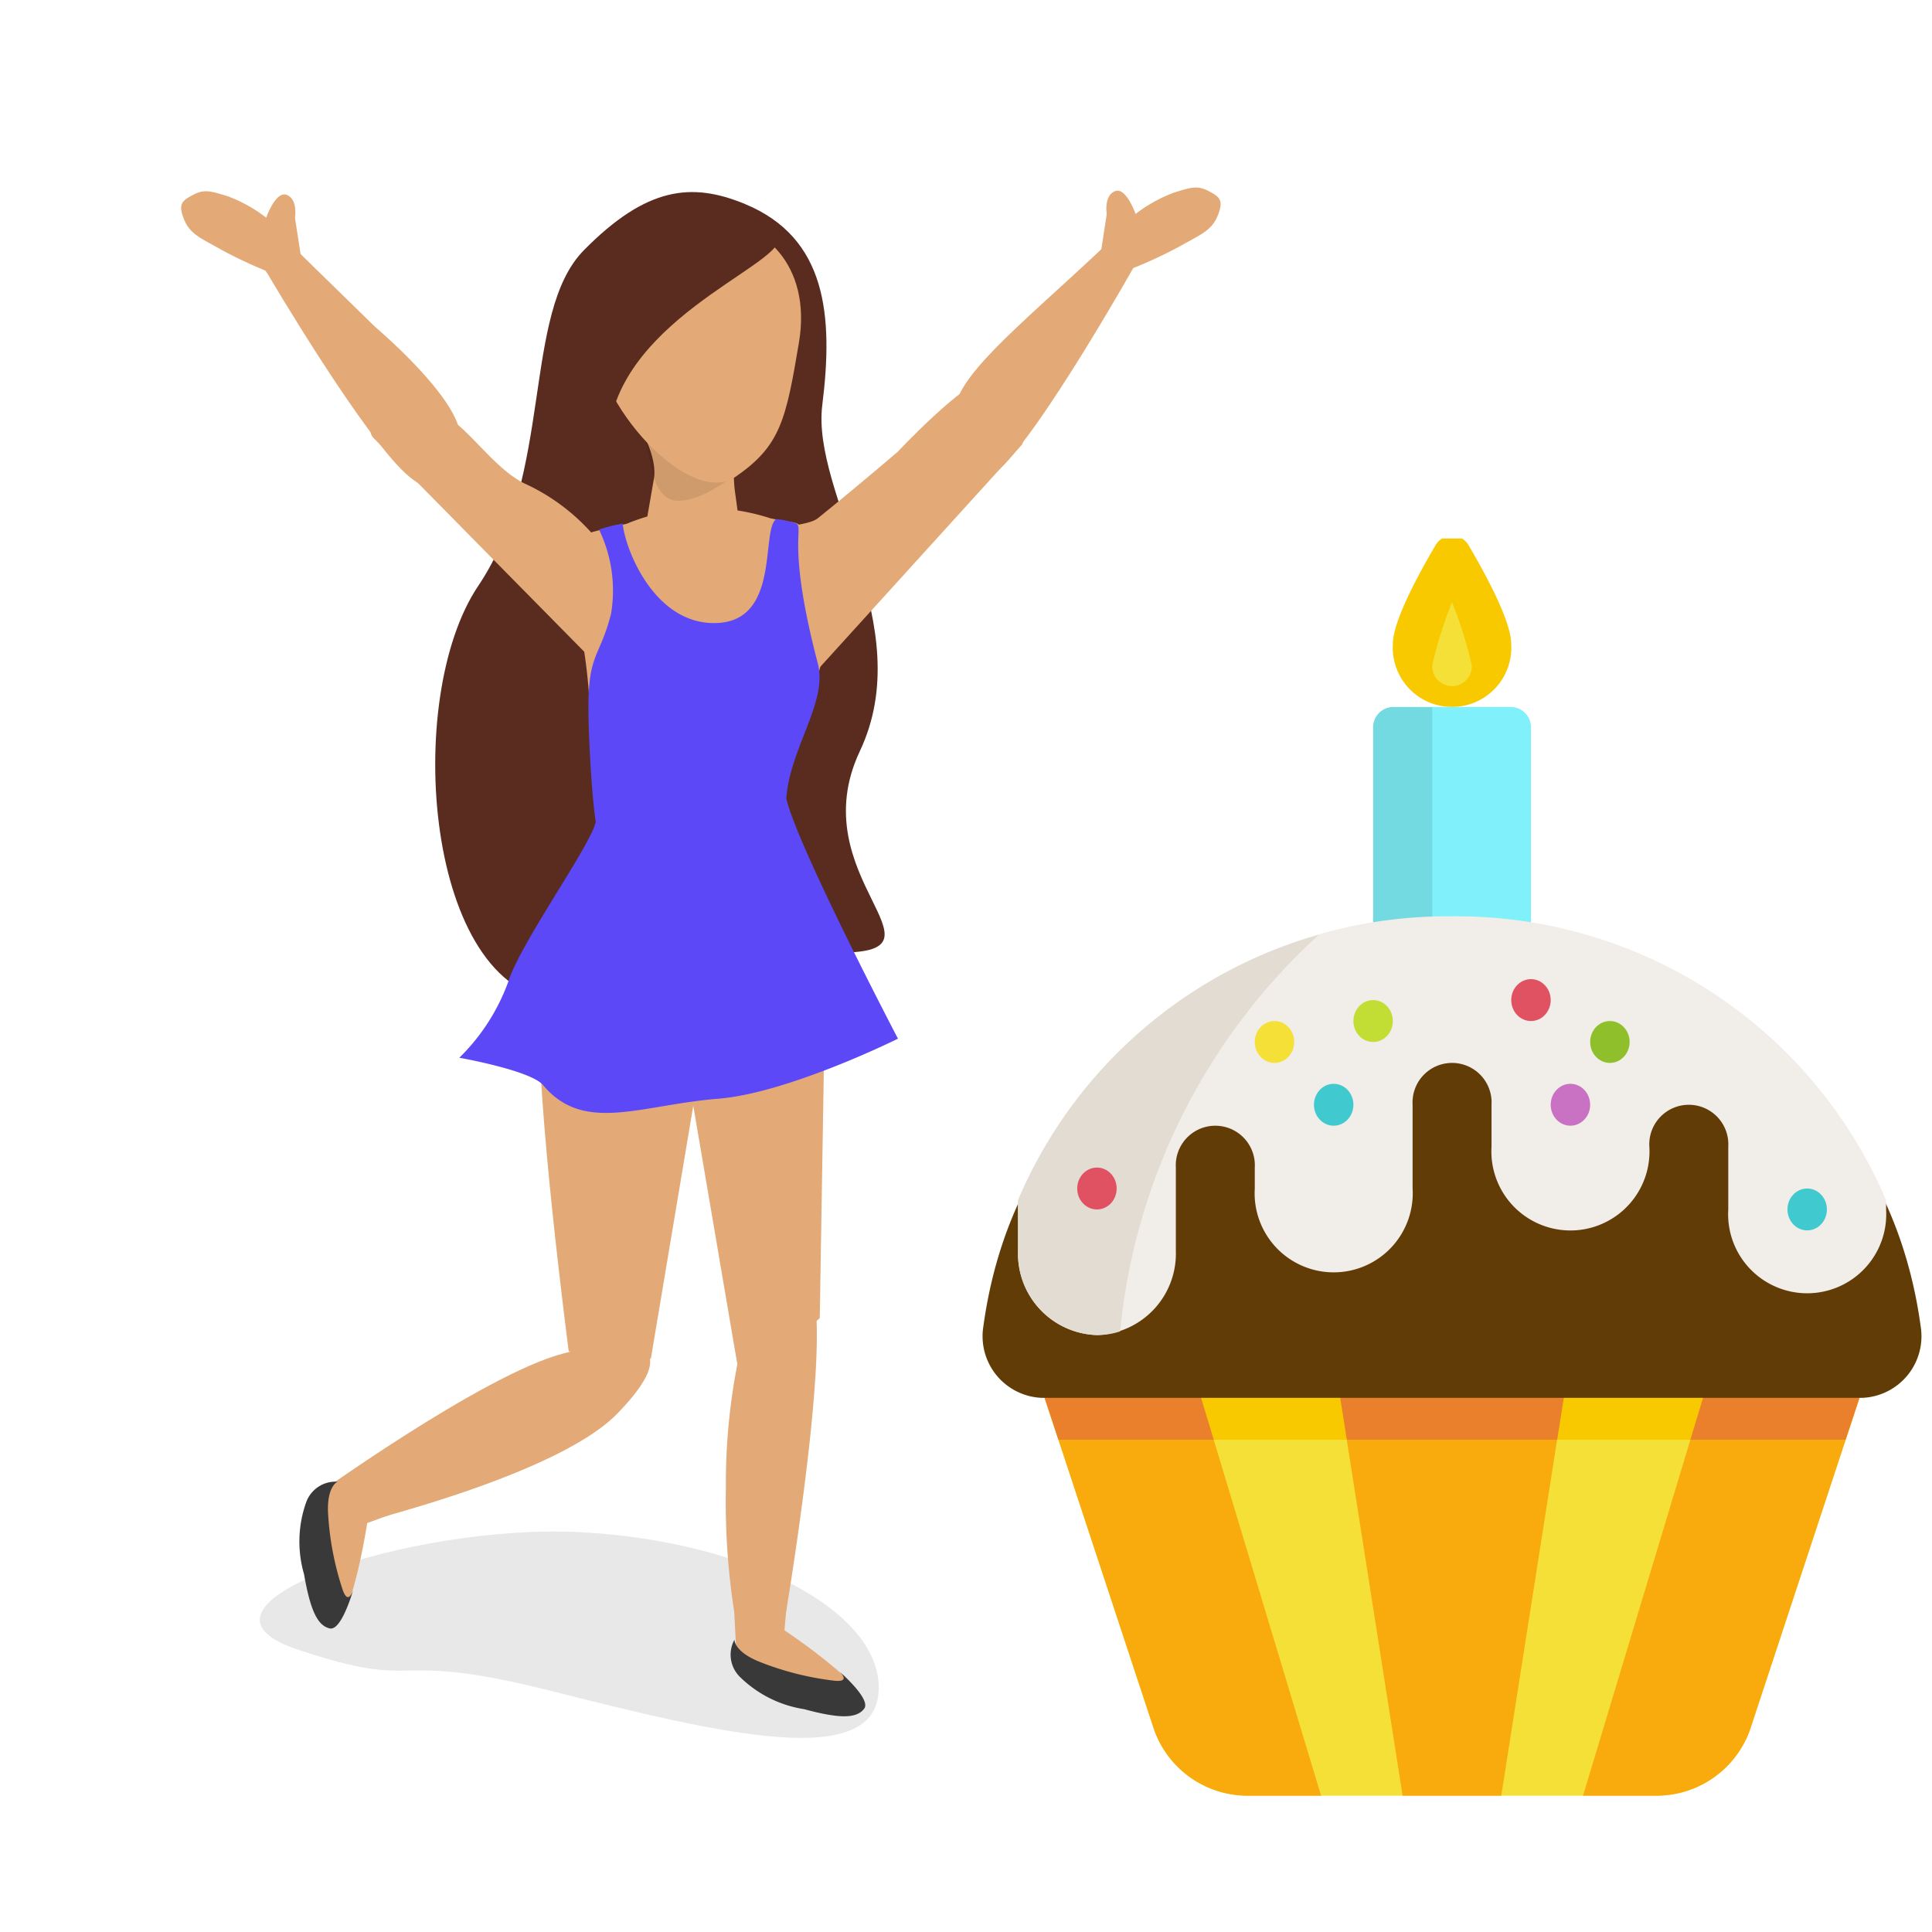 <svg xmlns="http://www.w3.org/2000/svg" xmlns:xlink="http://www.w3.org/1999/xlink" width="100" height="100" viewBox="0 0 100 100">
  <defs>
    <clipPath id="clip-path">
      <rect id="Rectangle_30" data-name="Rectangle 30" width="100" height="100" transform="translate(711 33)" fill="#fff" stroke="#707070" stroke-width="1"/>
    </clipPath>
    <clipPath id="clip-path-2">
      <rect id="Rectangle_121" data-name="Rectangle 121" width="65.55" height="85.885" transform="translate(43.78 78.947)" fill="#fff" stroke="#707070" stroke-width="0.239"/>
    </clipPath>
    <clipPath id="clip-path-3">
      <rect id="Rectangle_33" data-name="Rectangle 33" width="49.761" height="65.072" transform="translate(83.732 220.226)" fill="#fff" stroke="#707070" stroke-width="0.239"/>
    </clipPath>
  </defs>
  <g id="birthday" transform="translate(-711 -33)" clip-path="url(#clip-path)">
    <g id="birthday-2" data-name="birthday" transform="translate(683.966 -159.943)">
      <g id="Group_44" data-name="Group 44" transform="translate(-9.091 138.995)">
        <g id="Group_27" data-name="Group 27" transform="translate(12.201 1.675)">
          <path id="Path_39" data-name="Path 39" d="M15.85,0C24.6,0,31.7,3.319,31.7,7.413s-7.96,2.651-16.866.884S8.354,8.732,1.5,6.81,7.1,0,15.85,0Z" transform="translate(38.13 130.755) rotate(2.98)" opacity="0.09"/>
          <g id="Mask_Group_1" data-name="Mask Group 1" transform="translate(-19.856 -19.617)" clip-path="url(#clip-path-2)">
            <g id="Group_603" data-name="Group 603" transform="translate(31.093 71.324)">
              <g id="Group_604" data-name="Group 604">
                <g id="Group_146" data-name="Group 146" transform="matrix(-0.875, -0.485, 0.485, -0.875, 53.482, 96.389)">
                  <path id="Path_367" data-name="Path 367" d="M39.094,17.841c-4.137,5.852.178,13.525-1.194,17.98S36.175,44.3,40.033,46.758c2.523,1.609,4.871,1.76,8.62-.9s3.528-11.106,8.407-16.166,6.312-20.161-.316-21.839-9.005.9-14.874-.109S43.23,11.988,39.094,17.841Z" transform="matrix(0.777, -0.629, 0.629, 0.777, -17.248, 62.309)" fill="#5a2c1f"/>
                  <path id="Path_126" data-name="Path 126" d="M7.54,19.07a11.042,11.042,0,0,1-3.644.654A8.391,8.391,0,0,1,0,18.478L.777,3.357,4.972,0Z" transform="matrix(0.857, -0.515, 0.515, 0.857, 9.548, 22.442)" fill="#e3a976"/>
                  <path id="Path_127" data-name="Path 127" d="M4.667,15.133A32.225,32.225,0,0,0,7.274,8.858,36.794,36.794,0,0,0,8.724,2.635c.1-3.509-1.435-2.5-1.435-2.5L6.525,1.1S-.534,15.116.032,17.664C.711,20.72,4.667,15.133,4.667,15.133Z" transform="translate(0.497 13.935) rotate(-45.972)" fill="#e3a976"/>
                  <path id="Path_135" data-name="Path 135" d="M15.875,13.331,3.261,4.028c-.506-.31-.34-1.33.293-1.858s2.11.074,2.752.071c1.284-.007,3.2,2.364,5.076,2.881a10.491,10.491,0,0,1,4.46,2.6c.607.37,2.384-.093,1.878.7C15.867,11.909,15.875,13.331,15.875,13.331Z" transform="translate(58.602 56.211) rotate(160.007)" fill="#e3a976"/>
                  <path id="Path_135-2" data-name="Path 135" d="M14.272-.964l1.923,16.233c0,.619,3.391,1.624,3.747,1.061.712-1.124.2-6.077.2-6.077s.007-2.424.115-5.38c0-.742,1.393-2.043.4-2.043-1.219-.1-2.629-1.689-3.571-2.192C15.036-.461,14.272-.964,14.272-.964Z" transform="translate(14.714 49.585) rotate(19.993)" fill="#e3a976"/>
                  <path id="Path_130" data-name="Path 130" d="M3.615,7.866,0,8.308l1.985-2.85S-.389.667.441.094C.861-.2,1.682.2,2.655,1.063A7.671,7.671,0,0,1,4.249,2.9a6.232,6.232,0,0,1,.9,1.961Z" transform="matrix(0.515, -0.857, 0.857, 0.515, 0.01, 8.798)" fill="#e3a976"/>
                  <path id="Path_125" data-name="Path 125" d="M13.528,29.243c-.675.234-1.262.368-2.047.587a10.737,10.737,0,0,1-7.423.539c-3-.495-.21.72-2.812-6.177-.721-1.911,2.361-6.18,2.272-8.775A25.292,25.292,0,0,0,0,3.69s15.417-7.911,15.88-.566a17.273,17.273,0,0,1-.117,3.74c-.548,3.628-5.187,4.409-2.712,13.292C13.745,28.359,16.6,28.2,13.528,29.243Z" transform="matrix(0.891, -0.454, 0.454, 0.891, 16.83, 34.659)" fill="#e3a976"/>
                  <path id="Path_128" data-name="Path 128" d="M8.317,18.266c-.389,4.388-.256-1.037-2.145-1.041S0,15.7,0,15.7L3.2,0,7.432.534S8.707,13.878,8.317,18.266Z" transform="matrix(0.857, -0.515, 0.515, 0.857, 15.824, 20.488)" fill="#e3a976"/>
                  <path id="Path_129" data-name="Path 129" d="M4.249,15.424C5.832,11.4,5.85.19,5.85.19L4.045,0S-.718,11.069.093,15.822,2.666,19.453,4.249,15.424Z" transform="translate(25.318 1.123) rotate(25)" fill="#e3a976"/>
                  <path id="Path_361" data-name="Path 361" d="M6.876,5.436S5.2,4.134,5.03,2.862C5.029,2.85,4.569,0,4.569,0L0,1.939s.446.913.854,1.708a6.5,6.5,0,0,1,.555,1.61Z" transform="translate(35.032 56.743) rotate(-10)" fill="#e3a976"/>
                  <path id="Path_362" data-name="Path 362" d="M-.683,2.406l.3-1.31c.6-.263,2.212-1,3.356-.69s.892,2.225.892,2.225l.01,1.22Z" transform="translate(36.422 60.015) rotate(-42)" opacity="0.089"/>
                  <path id="Path_360" data-name="Path 360" d="M14.856,14.739c3.174,0,5.605-2.177,5.605-5.88s-4.958-9.1-7.31-7.495-2.629,2.967-3.3,6.959S11.68,14.739,14.856,14.739Z" transform="translate(24.705 66.043) rotate(-29)" fill="#e3a976"/>
                  <path id="primary" d="M18.121,30.011a7.842,7.842,0,0,1-1.182.437c-.287-1.38-2.252-5.111-5.439-4.6s-1.706,4.976-2.432,5.66A4.446,4.446,0,0,1,8,31.387c-.409-.222.373-1.18-1.859-7.094-.721-1.911.989-4.516.9-7.112C6.194,14.747,0,5.426,0,5.426S5.337,2.038,8.928,1.368c3.986-.744,6.725-2.531,9.086-.242.712.691,4.455.957,4.455.957a10.529,10.529,0,0,0-2.113,4.191c-.431,2.08-3.522,7.464-3.636,8.682.366,1.408.8,4.226.939,5.38.411,3.291-.247,2.982-.607,5.407a7.262,7.262,0,0,0,1.07,4.267Z" transform="translate(13.291 34.533) rotate(-23.025)" fill="#5d48f8"/>
                  <path id="Path_364" data-name="Path 364" d="M.022,2.538s-.137-1.214.49-.446a15.281,15.281,0,0,1,2.02,3.521c.522,1.306.067,1.7.067,1.7A1.613,1.613,0,0,0,3.787,5.779,6.067,6.067,0,0,0,2.678,2.221C1.791.615,1.169-.073.506.006S.022,2.538.022,2.538Z" transform="matrix(0.259, -0.966, 0.966, 0.259, 0, 8.845)" fill="#393939"/>
                  <path id="Path_136" data-name="Path 136" d="M3.924,1.6C1.932,2.389-.887,6.25-.887,6.25l-3.718,4.378S-3.9,12.679-3.252,12c0,0,8.359-5.732,10-8.091S5.914.82,3.924,1.6Z" transform="translate(50.887 60.459) rotate(-115)" fill="#e3a976"/>
                  <path id="Path_136-2" data-name="Path 136" d="M19.6,8.06c-1.722,1.273-6.718,1.375-12.4,2.207,0,0-.658-1.493.264-1.683,0,0,9.864-4.562,12.736-4.7S21.317,6.786,19.6,8.06Z" transform="translate(13.154 84.18) rotate(-65)" fill="#e3a976"/>
                  <path id="Path_137" data-name="Path 137" d="M2.431.82.266.7S-.619.344-.972.863s.928,1.29.928,1.29a7.587,7.587,0,0,0-1.493,1.71c-.485.867-.62,1.137-.446,1.755s.3.859,1.14.712S.309,5.651,1.12,4.741A23.513,23.513,0,0,0,2.829,2.459Z" transform="translate(62.939 62.211) rotate(-130.987)" fill="#e3a976"/>
                  <path id="Path_137-2" data-name="Path 137" d="M9.675,3.28l-1.042,1.9s-.171.937-.8.961-.6-1.471-.6-1.471a7.587,7.587,0,0,1-2.241.359C4,4.984,3.7,4.954,3.267,4.481s-.569-.712,0-1.344,1.188-.617,2.389-.822A23.513,23.513,0,0,1,8.5,2.075Z" transform="translate(17.078 85.201) rotate(-49.013)" fill="#e3a976"/>
                  <path id="Path_130-2" data-name="Path 130" d="M3.615,7.868,0,8.31,1.986,5.459S-.389.667.441.094C.861-.2,1.683.2,2.656,1.063A7.672,7.672,0,0,1,4.249,2.905a6.233,6.233,0,0,1,.9,1.962Z" transform="matrix(0.994, 0.105, -0.105, 0.994, 25.881, -1.34)" fill="#e3a976"/>
                  <path id="Path_364-2" data-name="Path 364" d="M.022,2.538s-.137-1.214.49-.446a15.281,15.281,0,0,1,2.02,3.521c.522,1.306.067,1.7.067,1.7A1.613,1.613,0,0,0,3.787,5.779,6.066,6.066,0,0,0,2.678,2.221C1.791.615,1.169-.073.506.006S.022,2.538.022,2.538Z" transform="translate(25.832 -1.329) rotate(-10)" fill="#393939"/>
                </g>
                <path id="Path_366" data-name="Path 366" d="M11.962,1.861c.848,1.528-8.1,2.419-10.339,7.914-1.733,2.483-1.642,1.091-1.611,0,.056-2,1.846-7.6,3.574-8.834C6.212-.941,11.114.333,11.962,1.861Z" transform="translate(40.827 13.089) rotate(-11)" fill="#5a2c1f"/>
              </g>
            </g>
          </g>
        </g>
      </g>
      <g id="Mask_Group_6" data-name="Mask Group 6" transform="translate(-6.459 0.588)" clip-path="url(#clip-path-3)">
        <g id="bithday" transform="translate(84.362 220.093)">
          <path id="Path_5" data-name="Path 5" d="M39.187,5.6a3.069,3.069,0,1,1-6.127,0c0-1.167,1.292-3.561,2.2-5.1a.99.99,0,0,1,1.729,0C37.895,2.043,39.187,4.438,39.187,5.6Z" transform="translate(-11.835)" fill="#f9c900"/>
          <path id="Path_6" data-name="Path 6" d="M38.988,22.978H32.861a1.054,1.054,0,0,1-1.021-1.084V11.057a1.054,1.054,0,0,1,1.021-1.084h6.127a1.054,1.054,0,0,1,1.021,1.084V21.894A1.053,1.053,0,0,1,38.988,22.978Z" transform="translate(-11.636 -1.119)" fill="#80f1fa"/>
          <path id="Path_7" data-name="Path 7" d="M32.861,9.974a1.054,1.054,0,0,0-1.021,1.084V21.9a1.054,1.054,0,0,0,1.021,1.084H34.9v-13Z" transform="translate(-11.636 -1.119)" opacity="0.097"/>
          <g id="Group_7" data-name="Group 7" transform="translate(2.844 3.437)">
            <path id="Path_8" data-name="Path 8" d="M35.5,7.122a21.287,21.287,0,0,1,1.021-3.251,21.27,21.27,0,0,1,1.021,3.251,1.023,1.023,0,1,1-2.042,0Z" transform="translate(-15.078 -3.871)" fill="#f5e038"/>
            <path id="Path_9" data-name="Path 9" d="M21.861,70.706H43.209a5.135,5.135,0,0,0,4.819-3.628l5.952-18.044H11.09l5.952,18.044A5.135,5.135,0,0,0,21.861,70.706Z" transform="translate(-11.09 -8.938)" fill="#f5e038"/>
          </g>
          <g id="Group_8" data-name="Group 8" transform="translate(2.844 43.532)">
            <path id="Path_10" data-name="Path 10" d="M29.6,49.033l3.4,21.673h5.106l3.4-21.673Z" transform="translate(-14.114 -49.033)" fill="#f9aa0c"/>
            <path id="Path_11" data-name="Path 11" d="M11.09,49.033l5.952,18.045a5.136,5.136,0,0,0,4.819,3.628h3.893L19.218,49.033Z" transform="translate(-11.09 -49.033)" fill="#f9aa0c"/>
            <path id="Path_12" data-name="Path 12" d="M59.491,49.033,53.541,67.078a5.136,5.136,0,0,1-4.819,3.628H44.827l6.536-21.673Z" transform="translate(-16.602 -49.033)" fill="#f9aa0c"/>
          </g>
          <path id="Path_13" data-name="Path 13" d="M53.979,49.033H11.09l1.072,3.251H52.907Z" transform="translate(-8.246 -5.501)" fill="#f9c900"/>
          <g id="Group_9" data-name="Group 9" transform="translate(2.844 43.532)">
            <path id="Path_14" data-name="Path 14" d="M41.516,49.033H29.6l.511,3.251H41Z" transform="translate(-14.114 -49.033)" fill="#ea802c"/>
            <path id="Path_15" data-name="Path 15" d="M19.218,49.033H11.09l1.072,3.251H20.2Z" transform="translate(-11.09 -49.033)" fill="#ea802c"/>
            <path id="Path_16" data-name="Path 16" d="M60.576,49.033H52.448l-.981,3.251H59.5Z" transform="translate(-17.687 -49.033)" fill="#ea802c"/>
          </g>
          <path id="Path_17" data-name="Path 17" d="M31.979,24.621c-12.337,0-22.545,6.606-24.256,19.035a3.193,3.193,0,0,0,3.032,3.721H53.2a3.194,3.194,0,0,0,3.032-3.721C54.524,31.227,44.316,24.621,31.979,24.621Z" transform="translate(-7.69 -2.762)" fill="#623c07"/>
          <path id="Path_19" data-name="Path 19" d="M32.335,22.18A24.16,24.16,0,0,0,9.87,36.874v2.644a4.216,4.216,0,0,0,4.085,4.335,4.215,4.215,0,0,0,4.084-4.335V35.184a2.046,2.046,0,1,1,4.085,0v1.084a4.092,4.092,0,1,0,8.169,0V31.933a2.046,2.046,0,1,1,4.085,0V34.1a4.092,4.092,0,1,0,8.169,0,2.046,2.046,0,1,1,4.085,0v3.251a4.092,4.092,0,1,0,8.169,0v-.477A24.159,24.159,0,0,0,32.335,22.18Z" transform="translate(-8.046 -2.489)" fill="#f1ede8"/>
          <path id="Path_20" data-name="Path 20" d="M25.439,23.256A24.019,24.019,0,0,0,9.869,36.995v2.644a4.216,4.216,0,0,0,4.085,4.335,3.867,3.867,0,0,0,1.2-.19A31.977,31.977,0,0,1,25.439,23.256Z" transform="translate(-8.046 -2.609)" fill="#e3dcd2"/>
          <ellipse id="Ellipse_1" data-name="Ellipse 1" cx="1.021" cy="1.084" rx="1.021" ry="1.084" transform="translate(4.887 32.695)" fill="#e05161"/>
          <ellipse id="Ellipse_2" data-name="Ellipse 2" cx="1.021" cy="1.084" rx="1.021" ry="1.084" transform="translate(17.141 28.36)" fill="#40cacf"/>
          <ellipse id="Ellipse_3" data-name="Ellipse 3" cx="1.021" cy="1.084" rx="1.021" ry="1.084" transform="translate(14.078 25.11)" fill="#f5e038"/>
          <ellipse id="Ellipse_4" data-name="Ellipse 4" cx="1.021" cy="1.084" rx="1.021" ry="1.084" transform="translate(19.183 24.026)" fill="#c2de35"/>
          <ellipse id="Ellipse_5" data-name="Ellipse 5" cx="1.021" cy="1.084" rx="1.021" ry="1.084" transform="translate(27.353 22.942)" fill="#e05161"/>
          <ellipse id="Ellipse_6" data-name="Ellipse 6" cx="1.021" cy="1.084" rx="1.021" ry="1.084" transform="translate(31.438 25.11)" fill="#90bf2c"/>
          <ellipse id="Ellipse_7" data-name="Ellipse 7" cx="1.021" cy="1.084" rx="1.021" ry="1.084" transform="translate(29.395 28.36)" fill="#c971c2"/>
          <ellipse id="Ellipse_8" data-name="Ellipse 8" cx="1.021" cy="1.084" rx="1.021" ry="1.084" transform="translate(41.649 33.779)" fill="#40cacf"/>
        </g>
      </g>
    </g>
  </g>
</svg>
